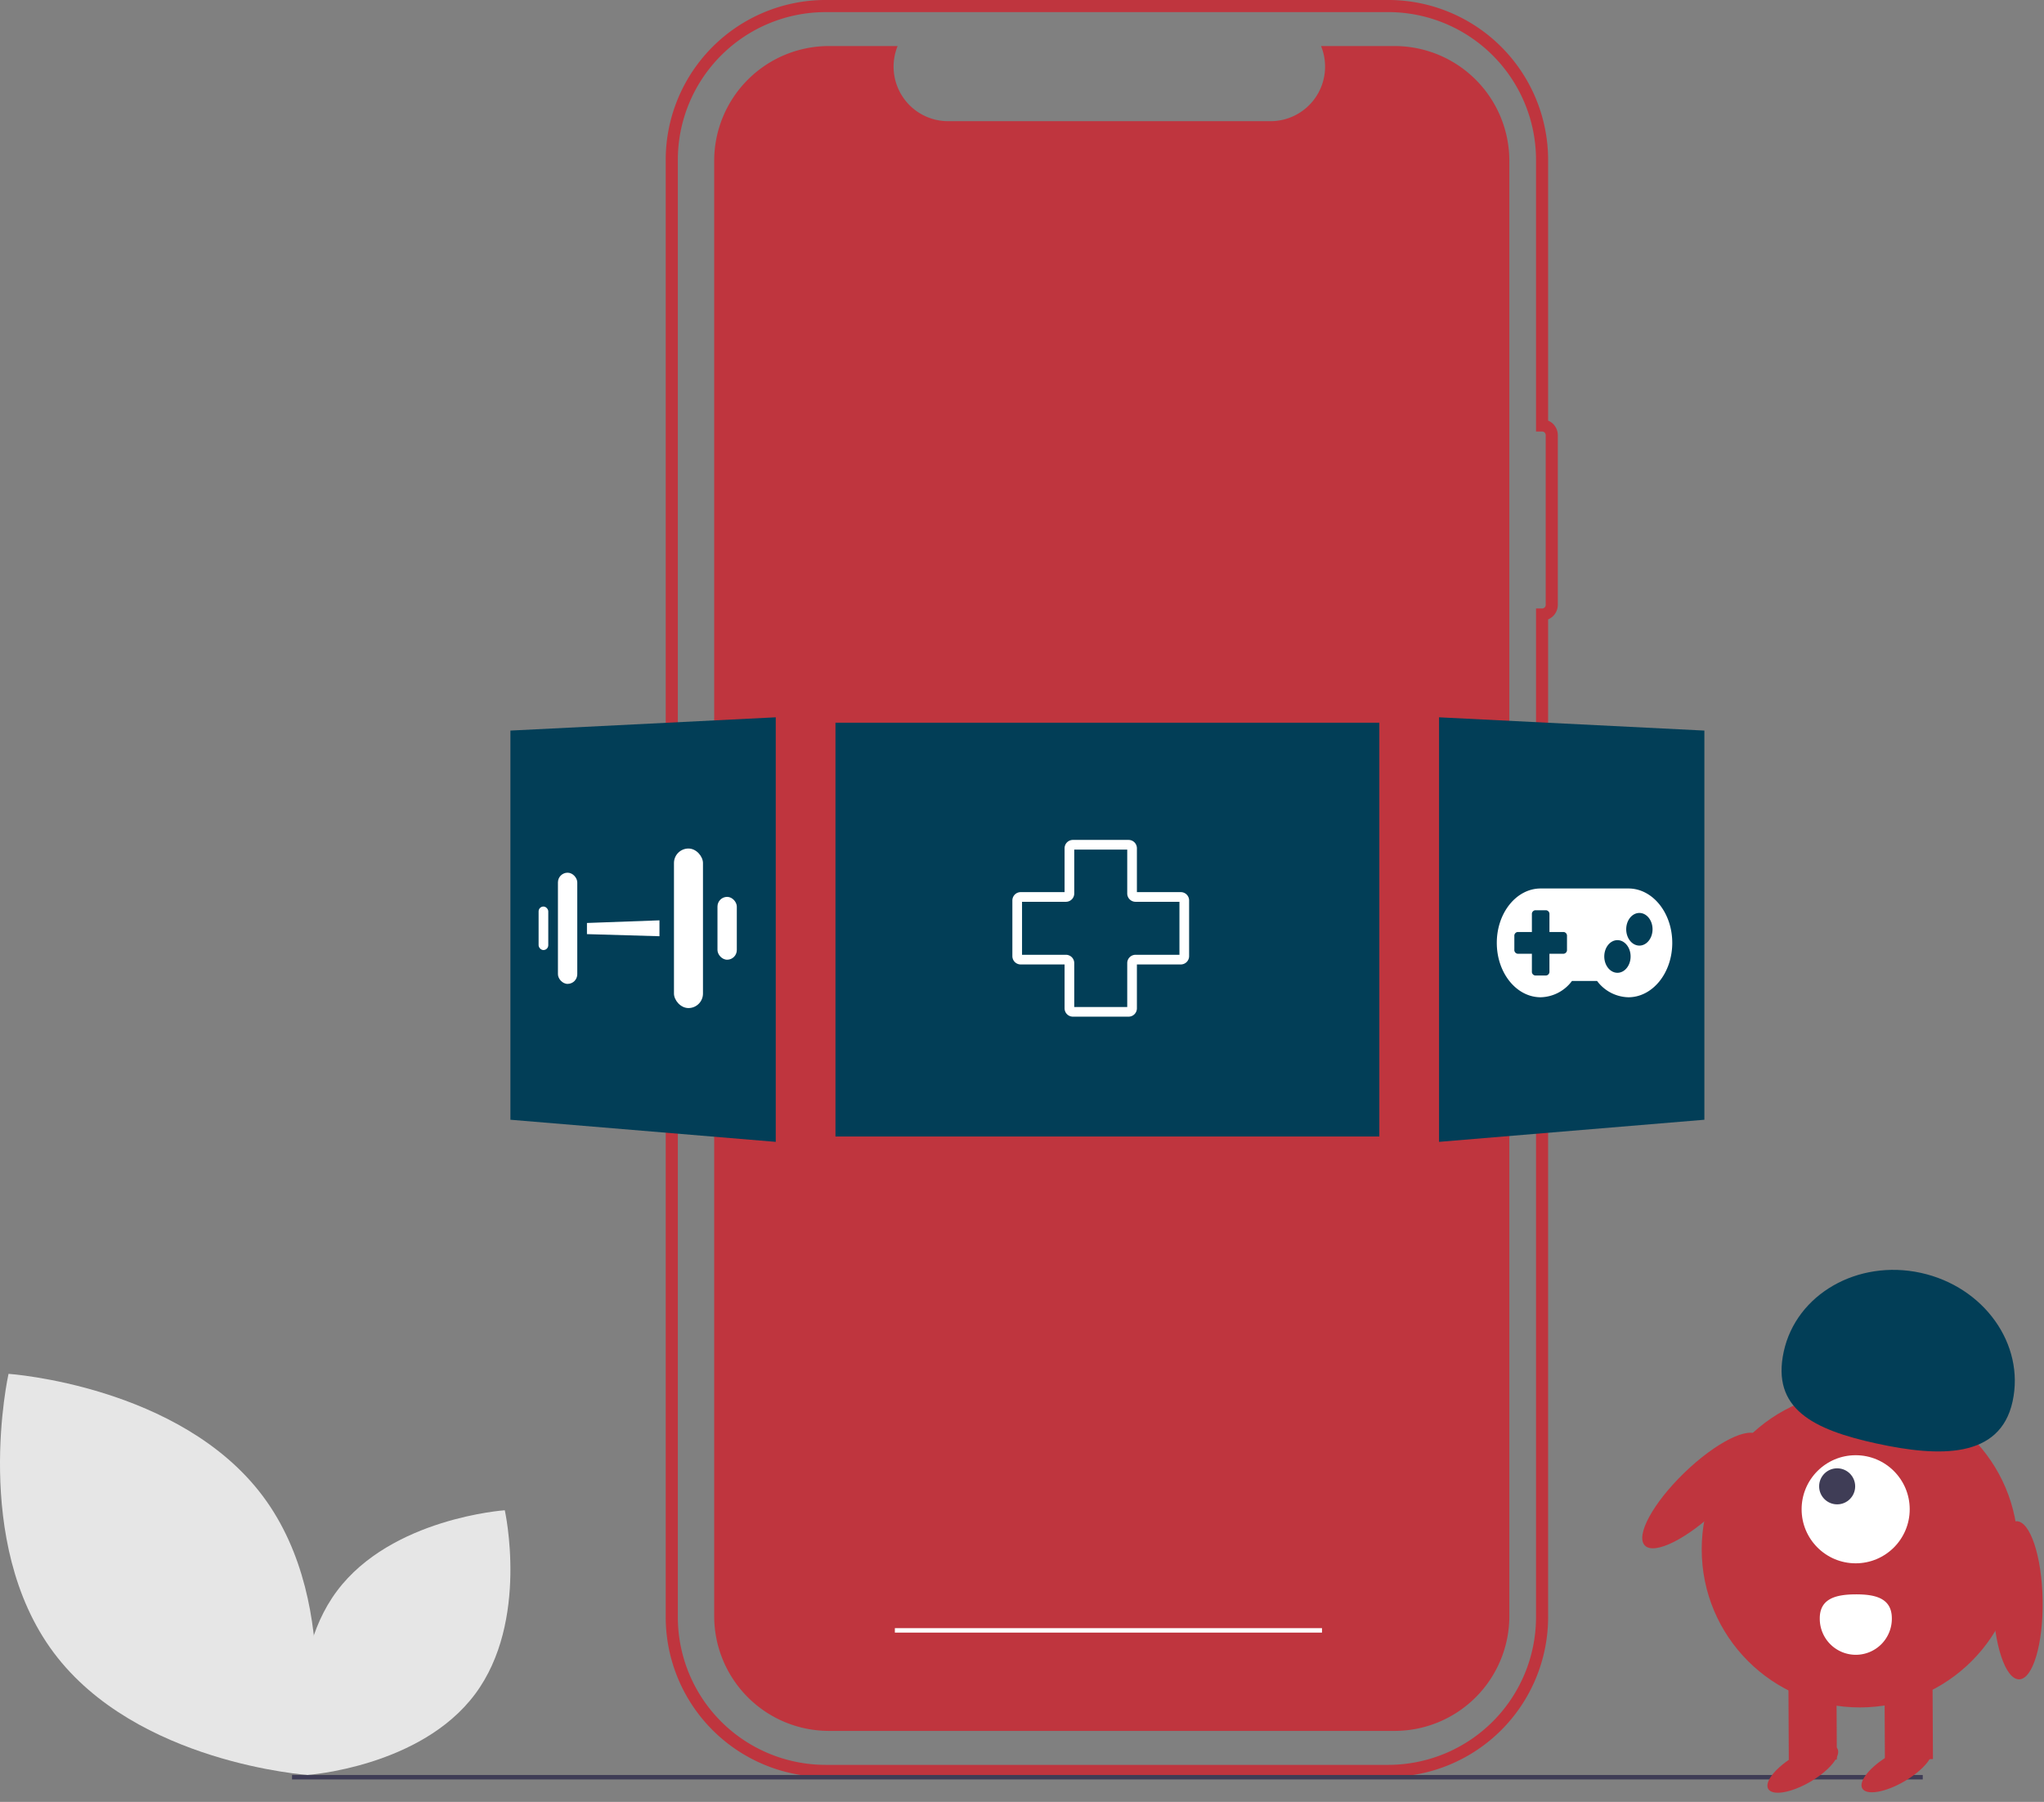 <svg xmlns="http://www.w3.org/2000/svg" width="422.808" height="372.726" viewBox="0 0 422.808 372.726">
  <rect x="0" y="0" width="422.808" height="372.726" fill="#808080" stroke="none"/>
  <g id="we-known-img-5" transform="translate(-410.588 -2834.481)">
    <path id="Path_3326" data-name="Path 3326" d="M380.746,807.016H264.329a33.094,33.094,0,0,1-33.056-33.056V472.5a33.094,33.094,0,0,1,33.056-33.057H380.747A33.094,33.094,0,0,1,413.8,472.5V526.45a3.264,3.264,0,0,1,2.006,3.008v35.1a3.264,3.264,0,0,1-2.006,3.009V773.96a33.094,33.094,0,0,1-33.057,33.056ZM264.329,441.952a30.585,30.585,0,0,0-30.55,30.55V773.96a30.585,30.585,0,0,0,30.55,30.55H380.746A30.585,30.585,0,0,0,411.3,773.96V565.312h1.253a.753.753,0,0,0,.752-.752v-35.1a.754.754,0,0,0-.753-.753H411.3V472.5a30.585,30.585,0,0,0-30.55-30.55Z" transform="translate(317.02 2395.035)" fill="#bf353e"/>
    <path id="Path_3327" data-name="Path 3327" d="M377.909,445.058h-15.2A11.284,11.284,0,0,1,352.265,460.6H285.571a11.284,11.284,0,0,1-10.447-15.545H260.931a23.75,23.75,0,0,0-23.75,23.75V769.823a23.75,23.75,0,0,0,23.75,23.75H377.909a23.75,23.75,0,0,0,23.75-23.751h0V468.808A23.75,23.75,0,0,0,377.909,445.058Z" transform="translate(321.141 2398.949)" fill="#bf353e"/>
    <path id="Path_4063" data-name="Path 4063" d="M628.412,720.261c17.11,22.914,52.628,25.326,52.628,25.326s7.776-34.739-9.334-57.654-52.627-25.326-52.627-25.326S611.3,697.347,628.412,720.261Z" transform="translate(-206.727 2456.055)" fill="#e6e6e6"/>
    <path id="Path_4064" data-name="Path 4064" d="M705.767,724.437c-11.291,15.12-34.727,16.712-34.727,16.712s-5.131-22.923,6.159-38.044,34.727-16.712,34.727-16.712S717.057,709.316,705.767,724.437Z" transform="translate(-196.92 2460.49)" fill="#e6e6e6"/>
    <rect id="Rectangle_1322" data-name="Rectangle 1322" width="112.5" height="85.595" transform="translate(583.407 2983.973)" fill="#023e57"/>
    <path id="Path_4060" data-name="Path 4060" d="M222.079,384.148l-54.886-4.574v-80.5l54.886-2.744Z" transform="translate(348.976 2686.529)" fill="#023e57"/>
    <path id="Path_4061" data-name="Path 4061" d="M584.61,384.148l54.886-4.574v-80.5l-54.886-2.744Z" transform="translate(123.648 2686.529)" fill="#023e57"/>
    <rect id="Rectangle_1323" data-name="Rectangle 1323" width="337.318" height="0.92" transform="translate(470.998 3201.641)" fill="#3f3d56"/>
    <rect id="Rectangle_1325" data-name="Rectangle 1325" width="88.356" height="0.92" transform="translate(595.692 3171.268)" fill="#fff"/>
    <rect id="Rectangle_1326" data-name="Rectangle 1326" width="4" height="23" rx="2" transform="translate(526 3015)" fill="#fff"/>
    <rect id="Rectangle_1328" data-name="Rectangle 1328" width="6" height="33" rx="3" transform="translate(550 3010)" fill="#fff"/>
    <rect id="Rectangle_1327" data-name="Rectangle 1327" width="2" height="9" rx="1" transform="translate(522 3022)" fill="#fff"/>
    <rect id="Rectangle_1329" data-name="Rectangle 1329" width="4" height="13" rx="2" transform="translate(559 3020)" fill="#fff"/>
    <path id="Path_4062" data-name="Path 4062" d="M0,1.4,15,.855V4.143L0,3.707Z" transform="translate(532 3024)" fill="#fff"/>
    <g id="Group_1238" data-name="Group 1238" transform="translate(-1 6)">
      <circle id="Ellipse_497" data-name="Ellipse 497" cx="32.713" cy="32.713" r="32.713" transform="translate(763.592 3116.24)" fill="#bf353e"/>
      <rect id="Rectangle_1330" data-name="Rectangle 1330" width="9.938" height="17.806" transform="matrix(1, -0.005, 0.005, 1, 801.395, 3174.602)" fill="#bf353e"/>
      <rect id="Rectangle_1331" data-name="Rectangle 1331" width="9.938" height="17.806" transform="matrix(1, -0.005, 0.005, 1, 781.519, 3174.695)" fill="#bf353e"/>
      <ellipse id="Ellipse_500" data-name="Ellipse 500" cx="8.282" cy="3.106" rx="8.282" ry="3.106" transform="translate(775.788 3195.842) rotate(-30.266)" fill="#bf353e"/>
      <ellipse id="Ellipse_498" data-name="Ellipse 498" cx="8.282" cy="3.106" rx="8.282" ry="3.106" transform="translate(795.25 3195.75) rotate(-30.266)" fill="#bf353e"/>
      <circle id="Ellipse_501" data-name="Ellipse 501" cx="11.18" cy="11.18" r="11.18" transform="translate(784.258 3129.496)" fill="#fff"/>
      <circle id="Ellipse_502" data-name="Ellipse 502" cx="3.727" cy="3.727" r="3.727" transform="translate(787.882 3132.205)" fill="#3f3d56"/>
      <path id="Path_4066" data-name="Path 4066" d="M887.229,476.473c2.586-11.842-5.913-23.755-18.983-26.61s-25.763,4.43-28.349,16.272,6.087,16.164,19.158,19.019S884.642,488.315,887.229,476.473Z" transform="translate(-59.333 2641.91)" fill="#023e57"/>
      <ellipse id="Ellipse_503" data-name="Ellipse 503" cx="5.135" cy="16.356" rx="5.135" ry="16.356" transform="matrix(-0.695, -0.719, 0.719, -0.695, 755.394, 3151.857)" fill="#bf353e"/>
      <ellipse id="Ellipse_499" data-name="Ellipse 499" cx="5.135" cy="16.356" rx="5.135" ry="16.356" transform="translate(823.558 3143.24) rotate(-1)" fill="#bf353e"/>
      <path id="Path_4065" data-name="Path 4065" d="M864.5,540.378a7.454,7.454,0,1,1-14.907.084v-.015c-.019-4.116,3.314-4.985,7.43-5S864.476,536.261,864.5,540.378Z" transform="translate(-61.579 2622.83)" fill="#fff"/>
    </g>
    <path id="Icon_map-health" data-name="Icon map-health" d="M35.28,12.24a.722.722,0,0,0-.72-.72H25.2a.722.722,0,0,1-.72-.72V1.44a.722.722,0,0,0-.72-.72H12.24a.722.722,0,0,0-.72.72V10.8a.722.722,0,0,1-.72.72H1.44a.722.722,0,0,0-.72.72V23.76a.722.722,0,0,0,.72.72H10.8a.722.722,0,0,1,.72.72v9.36a.722.722,0,0,0,.72.72H23.76a.722.722,0,0,0,.72-.72V25.2a.722.722,0,0,1,.72-.72h9.36a.722.722,0,0,0,.72-.72Z" transform="translate(620.28 3008.5)" fill="none" stroke="#fff" stroke-width="2"/>
    <path id="Icon_awesome-gamepad" data-name="Icon awesome-gamepad" d="M27.225,6.75H9.075C4.061,6.75,0,11.784,0,18S4.061,29.25,9.075,29.25a8.291,8.291,0,0,0,6.477-3.375h5.19A8.3,8.3,0,0,0,27.22,29.25c5.014,0,9.075-5.034,9.075-11.25S32.239,6.75,27.225,6.75ZM14.52,19.406a.778.778,0,0,1-.681.844H10.89v3.656a.778.778,0,0,1-.681.844H7.941a.778.778,0,0,1-.681-.844V20.25H4.311a.778.778,0,0,1-.681-.844V16.594a.778.778,0,0,1,.681-.844H7.26V12.094a.778.778,0,0,1,.681-.844H10.21a.778.778,0,0,1,.681.844V15.75H13.84a.778.778,0,0,1,.681.844Zm10.436,4.781c-1.5,0-2.723-1.512-2.723-3.375s1.219-3.375,2.723-3.375,2.723,1.512,2.723,3.375S26.46,24.188,24.957,24.188Zm4.538-5.625c-1.5,0-2.723-1.512-2.723-3.375s1.219-3.375,2.723-3.375,2.723,1.512,2.723,3.375S31,18.563,29.494,18.563Z" transform="translate(720.205 3011.516)" fill="#fff"/>
  </g>
</svg>
